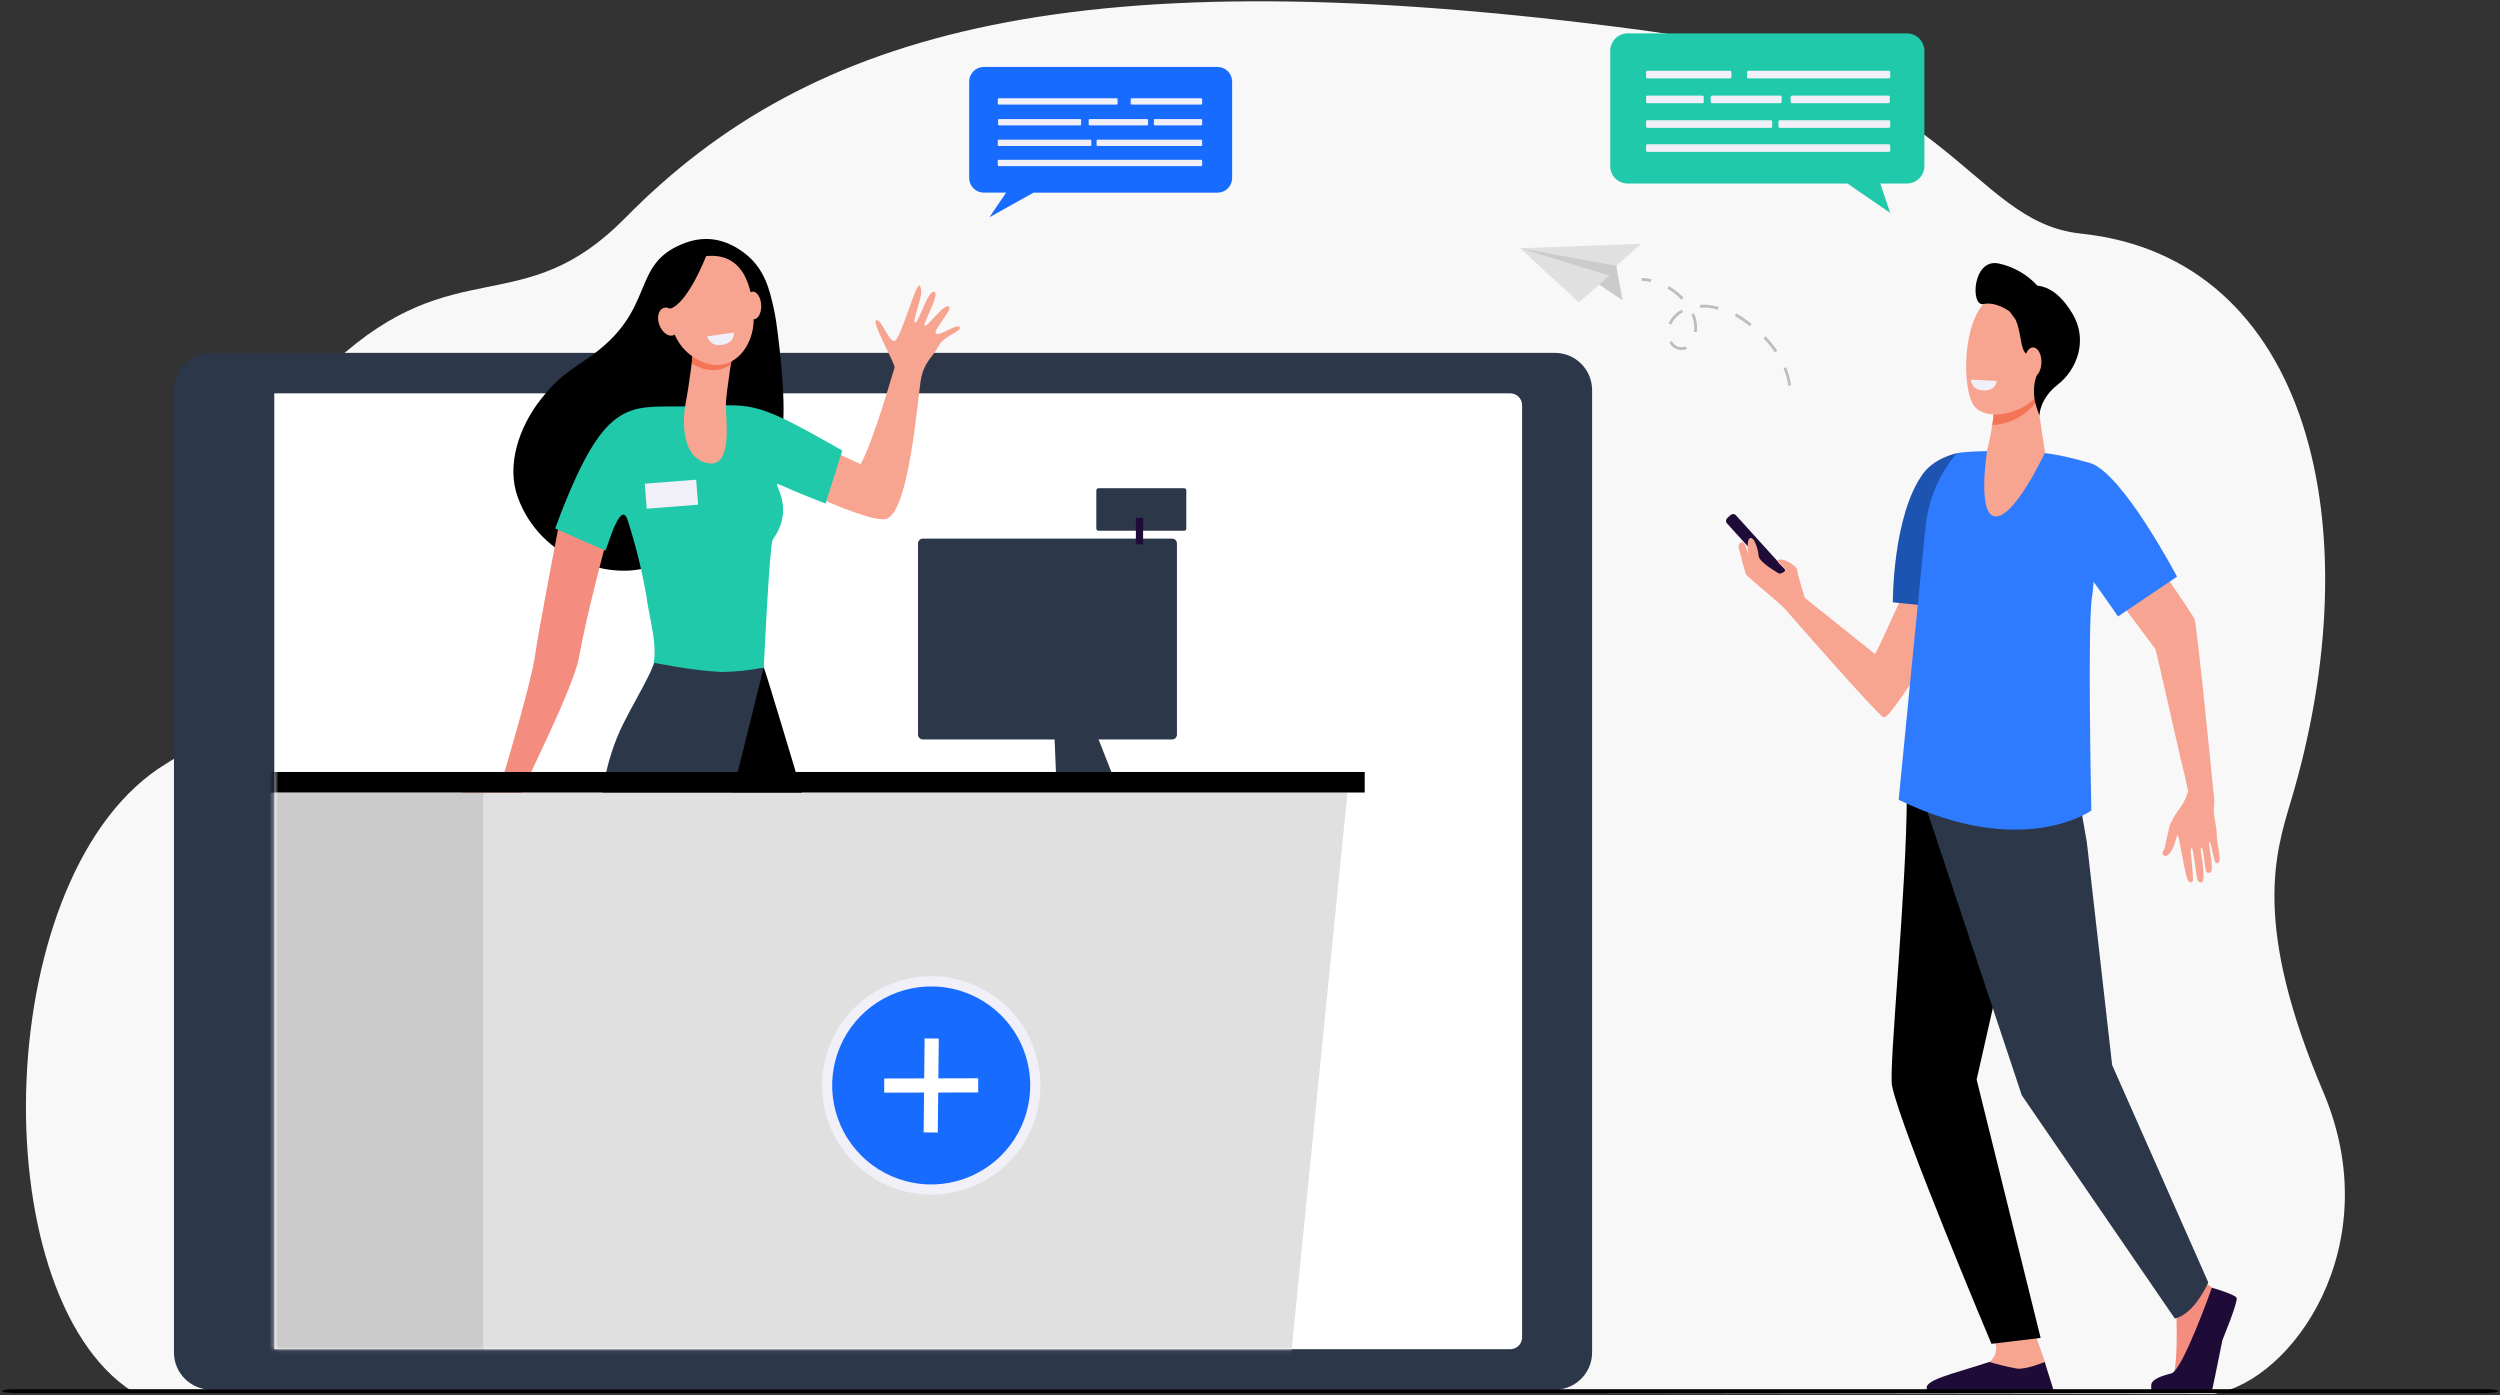 <svg width="543" height="303" viewBox="0 0 543 303" fill="none" xmlns="http://www.w3.org/2000/svg">
<rect x="0" y="0" width="543" height="303" fill="#333333" stroke="none"/>
<path d="M480.931 302.718L28.678 302.199C-4.261 280.688 -1.976 188.884 36.122 165.85C76.275 141.575 39.922 108.827 72.549 78.702C98.987 54.295 113.539 69.984 135.823 47.318C176.167 6.273 234.341 -9.648 356.17 6.492C424.069 15.486 427.296 48.156 451.974 50.737C501.763 55.955 515.349 114.644 497.578 174.02C494.144 185.488 489.2 200.874 504.628 237.209C518.803 270.58 497.811 299.944 480.931 302.718Z" fill="#F8F8F8"/>
<path d="M45.868 76.641H337.719C342.183 76.641 345.803 80.26 345.803 84.725V293.755C345.803 298.22 342.183 301.839 337.719 301.839H45.868C41.404 301.839 37.784 298.22 37.784 293.755V84.725C37.784 80.26 41.404 76.641 45.868 76.641Z" fill="#2C374A"/>
<path d="M328.024 85.432H59.576V293.047H328.024C328.708 293.047 329.363 292.776 329.846 292.293C330.329 291.81 330.601 291.154 330.601 290.471V88.008C330.601 87.325 330.329 86.67 329.846 86.187C329.363 85.704 328.708 85.432 328.024 85.432Z" fill="white"/>
<mask id="mask0_3958_20178" style="mask-type:luminance" maskUnits="userSpaceOnUse" x="59" y="45" width="272" height="249">
<path d="M59.575 293.039H328.024C328.707 293.038 329.362 292.766 329.845 292.282C330.328 291.798 330.6 291.142 330.6 290.459V88.004C330.6 87.321 330.328 86.666 329.845 86.183C329.362 85.7 328.707 85.428 328.024 85.428L232.216 45.789H59.575V293.039Z" fill="white"/>
</mask>
<g mask="url(#mask0_3958_20178)">
<path d="M171.669 281.324C171.403 279.423 171.996 276.151 173.481 271.028C170.541 271.028 168.067 269.731 165.061 269.776C164.243 274.593 162.972 282.497 162.972 282.497L162.833 288.75L183.765 288.905C183.765 288.905 183.589 288.995 177.418 285.086C176.96 284.796 171.923 283.164 171.669 281.324Z" fill="#F7A491"/>
<path d="M162.734 290.357H184.341C185.138 290.283 185.335 289.629 185.057 289.224C184.484 288.406 180.272 286.403 177.439 285.082C172.47 285.605 163.736 283.552 162.951 282.399C161.597 286.223 162.288 290.254 162.734 290.357Z" fill="#1F0B38"/>
<path d="M145.597 281.324C145.331 279.423 144.881 277.039 145.54 270.692C142.599 270.692 139.815 270.144 136.793 270.189C136.793 275.145 136.899 282.493 136.899 282.493L136.76 288.746L157.692 288.901C157.692 288.901 157.517 288.991 151.346 285.082C150.888 284.796 145.85 283.164 145.597 281.324Z" fill="#F7A491"/>
<path d="M136.655 290.357H158.261C159.079 290.283 159.255 289.629 158.977 289.224C158.404 288.406 154.193 286.403 151.359 285.082C146.391 285.605 137.656 283.552 136.871 282.399C135.518 286.223 136.217 290.254 136.655 290.357Z" fill="#1F0B38"/>
<path d="M160.804 100.055L168.676 91.725C168.676 91.725 177.103 96.37 186.929 100.811C189.628 96.096 194.036 80.591 194.29 79.85C194.543 79.11 189.125 69.795 190.335 69.562C191.546 69.329 193.112 74.535 194.388 74.007C195.664 73.48 198.947 61.396 199.704 62.055C201.143 63.282 197.978 69.57 198.734 70.028C199.491 70.486 201.413 63.077 202.877 63.384C204.341 63.69 200.423 70.139 200.832 70.744C201.241 71.349 205.375 65.322 206.226 66.72C206.688 67.481 202.431 71.983 203.306 72.486C204.181 72.989 208.017 70.155 208.475 71.071C208.933 71.987 204.897 72.948 203.776 75.271C202.656 77.593 200.615 78.501 199.941 82.893C199.266 87.284 197.418 110.768 192.646 112.653C188.479 114.313 160.804 100.055 160.804 100.055Z" fill="#F7A491"/>
<path d="M165.891 144.985L159.508 148.555L146.529 168.457L169.739 223.25C169.739 223.25 167.126 231.49 166.272 235.604C165.38 239.913 163.197 276.879 163.197 276.879L173.096 277.042C173.096 277.042 182.501 237.693 184.096 224.919C186.026 209.409 174.253 172.468 174.253 172.468C172.058 164.932 167.322 149.43 167.322 149.43C167.322 149.43 166.165 145.648 165.891 144.985Z" fill="black"/>
<path d="M143.67 137.51C143.67 137.51 143.49 141.497 140.849 146.838C139.242 150.109 137.3 153.339 135.308 157.326C131.542 164.875 129.494 175.592 130.908 182.482C130.908 182.482 138.698 212.333 138.387 223.222C138.273 227.241 136.899 234.487 136.02 239.386C135.243 243.716 134.977 276.372 134.977 276.372L146.017 276.036L154.486 223.357L158.064 176.529L165.874 144.985L143.67 137.51Z" fill="#2C374A"/>
<path d="M168.251 67.915C167.228 63.077 166.173 58.223 161.385 54.739C157.505 51.922 153.342 51.117 148.922 52.724C136.409 57.275 143.14 67.236 127.609 77.855C122.784 81.151 120.952 82.304 117.489 86.7C112.639 92.854 109.989 101.11 112.427 107.906C117.468 121.964 133.081 126.024 141.251 123.035C156.454 117.491 169.122 98.149 169.964 92.87C170.864 87.231 168.905 71.026 168.251 67.915Z" fill="black"/>
<path d="M99.853 172.411C100.867 171.63 102.036 172.051 105.504 170.616C106.549 170.258 107.621 169.984 108.71 169.798C108.781 169.785 108.848 169.752 108.903 169.704C108.957 169.655 108.998 169.594 109.021 169.524C110.21 165.652 115.473 147.742 116.185 142.536C116.908 137.221 121.263 114.731 121.909 111.32C121.922 111.267 121.946 111.216 121.979 111.171C122.012 111.127 122.053 111.09 122.101 111.062C122.149 111.034 122.202 111.016 122.257 111.009C122.312 111.002 122.367 111.007 122.421 111.022L132.193 114.179C132.288 114.212 132.367 114.28 132.416 114.368C132.464 114.456 132.478 114.559 132.455 114.657C131.735 117.327 127.25 134.105 125.79 142.626C124.621 149.422 113.56 170.923 113.302 172.317V172.358C113.263 172.56 113.153 172.742 112.992 172.87C112.83 172.999 112.629 173.065 112.423 173.057L101.407 172.612C101.01 172.587 99.55 172.64 99.853 172.411Z" fill="#F48C7F"/>
<path d="M169.408 105.289C172.933 106.924 179.312 109.378 179.312 109.378L182.943 97.863C162.424 86.156 164.035 88.049 148.636 88.274C136.332 88.45 131.176 86.095 120.585 114.78C120.585 114.78 128.648 118.411 131.535 119.58C132.762 116.035 135.023 108.949 136.332 112.993C138.296 119.053 139.766 125.263 140.728 131.561C141.345 135.315 142.686 140.12 141.979 143.943C141.979 143.943 150.357 145.673 156.757 145.955H156.814C159.863 145.912 162.902 145.591 165.892 144.994C165.892 144.994 167.147 118.386 167.818 117.274C168.562 116.047 171.694 112.073 169.044 106.131C168.55 105.072 168.685 104.941 169.408 105.289Z" fill="#1FC9AA"/>
<path d="M150.556 76.424C150.556 76.424 149.579 84.361 149.003 87.117C148.397 90 147.485 99.078 153.447 100.55C159.409 102.022 157.565 90.674 157.663 87.743C157.761 84.811 159.45 74.592 159.45 74.592L150.556 76.424Z" fill="#F7A491"/>
<path d="M150.238 78.959L150.418 79.07C153.71 80.963 156.581 80.664 158.732 79.192C159.116 76.653 159.455 74.592 159.455 74.592L150.561 76.424C150.561 76.424 150.431 77.483 150.238 78.959Z" fill="#F47458"/>
<path d="M152.356 55.762C150.047 56.544 148.094 58.127 146.848 60.223C144.836 63.703 143.831 73.692 151.244 77.957C158.658 82.222 163.92 75.389 163.695 68.998C163.47 62.607 161.696 54.159 152.356 55.762Z" fill="#F7A491"/>
<path d="M165.331 66.258C165.413 67.919 164.706 69.305 163.749 69.354C162.792 69.403 161.954 68.095 161.868 66.434C161.782 64.774 162.498 63.388 163.45 63.339C164.403 63.29 165.25 64.594 165.331 66.258Z" fill="#F7A491"/>
<path d="M153.42 55.496C153.42 55.496 149.425 65.948 145.512 67.06C141.598 68.172 141.913 73.312 141.913 73.312C141.913 73.312 141.414 61.433 144.988 58.522C148.562 55.61 153.42 55.496 153.42 55.496Z" fill="black"/>
<path d="M147.174 69.104C147.776 70.74 147.379 72.376 146.291 72.809C145.203 73.242 143.838 72.232 143.22 70.597C142.603 68.961 143.016 67.305 144.104 66.896C145.191 66.487 146.569 67.473 147.174 69.104Z" fill="#F7A491"/>
<path d="M151.208 104.191L151.628 109.622L140.469 110.485L140.05 105.054L151.208 104.191Z" fill="#F1F0F8"/>
<path d="M228.307 142.025L229.349 167.672H241.392L231.848 143.42L228.307 142.025Z" fill="#2C374A"/>
<path d="M200.44 116.988H254.583C255.161 116.988 255.63 117.456 255.63 118.035V159.559C255.63 160.137 255.161 160.606 254.583 160.606H200.44C199.861 160.606 199.393 160.137 199.393 159.559V118.035C199.393 117.456 199.861 116.988 200.44 116.988Z" fill="#2C374A"/>
<path d="M238.588 106.041H257.198C257.455 106.041 257.664 106.25 257.664 106.507V114.816C257.664 115.074 257.455 115.282 257.198 115.282H238.588C238.331 115.282 238.122 115.074 238.122 114.816V106.507C238.122 106.25 238.331 106.041 238.588 106.041Z" fill="#2C374A"/>
<path d="M246.712 112.473H248.282V118.231H246.712V112.473Z" fill="#1F0B38"/>
<path d="M159.403 72.229L153.625 73.047C153.625 73.047 154.07 75.222 156.622 74.932C159.738 74.572 159.403 72.229 159.403 72.229Z" fill="#F1F0F8"/>
<path d="M105 295.46H280.315L292.677 172.133H105V295.46Z" fill="#E0E0E0"/>
<path d="M17.494 295.46H105V172.133H11.724L17.494 295.46Z" fill="#CBCBCB"/>
<path d="M1.453 167.672H296.415V172.133H1.453V167.672Z" fill="black"/>
<path d="M225.981 235.556C226.019 240.263 224.657 244.875 222.066 248.805C219.475 252.735 215.773 255.805 211.431 257.625C207.089 259.444 202.305 259.93 197.686 259.022C193.067 258.113 188.823 255.85 185.495 252.521C182.166 249.193 179.903 244.949 178.994 240.33C178.085 235.711 178.572 230.927 180.391 226.585C182.21 222.243 185.281 218.541 189.211 215.95C193.141 213.359 197.753 211.996 202.46 212.035C208.683 212.087 214.635 214.581 219.035 218.981C223.435 223.381 225.929 229.334 225.981 235.556Z" fill="#F1F0F8"/>
<path d="M223.761 235.355C223.842 239.643 222.639 243.857 220.306 247.456C217.974 251.055 214.619 253.875 210.673 255.553C206.726 257.232 202.368 257.692 198.158 256.875C193.948 256.057 190.078 254 187.046 250.967C184.013 247.935 181.957 244.065 181.141 239.854C180.324 235.644 180.785 231.286 182.464 227.339C184.143 223.393 186.964 220.039 190.563 217.707C194.163 215.376 198.377 214.174 202.665 214.255C208.227 214.362 213.532 216.62 217.465 220.554C221.399 224.488 223.655 229.793 223.761 235.355Z" fill="#176CFF"/>
<path d="M203.9 225.576L200.826 225.544L200.736 234.231L192.048 234.252L192.057 237.323L200.704 237.302L200.617 245.952L203.688 245.984L203.778 237.297L212.466 237.276L212.46 234.202L203.81 234.223L203.9 225.576Z" fill="white"/>
</g>
<path d="M351.074 57.737L352.407 65.216L346.891 61.536L330.167 53.901L342.867 54.498C342.867 54.498 349.381 55.782 349.745 56.081C350.224 56.603 350.668 57.157 351.074 57.737Z" fill="#CBCBCB"/>
<path d="M356.477 52.949L330.167 53.918L351.075 57.741L356.477 52.949Z" fill="#E0E0E0"/>
<path d="M342.953 65.682L349.602 59.843L330.166 53.918L342.953 65.682Z" fill="#E0E0E0"/>
<path d="M388.926 83.159C388.823 82.557 388.687 81.962 388.517 81.376C388.358 80.836 388.17 80.292 387.957 79.761L387.38 79.994C387.589 80.505 387.769 81.032 387.924 81.552C388.092 82.116 388.229 82.689 388.333 83.269C388.362 83.437 388.39 83.604 388.415 83.776L389.028 83.686C388.977 83.506 388.942 83.331 388.926 83.159ZM386.027 76.183C385.266 75.065 384.411 74.015 383.471 73.042L383.026 73.472C383.941 74.418 384.773 75.441 385.512 76.53L386.027 76.183ZM366.33 75.815L366.436 75.741L366.068 75.242L365.982 75.304L365.921 75.324C365.344 75.459 364.74 75.412 364.191 75.189C363.742 74.936 363.376 74.556 363.14 74.097L362.592 74.392C362.889 74.955 363.342 75.421 363.897 75.733C364.59 76.034 365.363 76.1 366.097 75.921C366.18 75.899 366.259 75.863 366.33 75.815ZM380.462 70.344C379.398 69.516 378.282 68.756 377.121 68.07L376.802 68.606C377.938 69.278 379.03 70.022 380.073 70.83L380.462 70.344ZM368.603 70.875C368.576 70.261 368.473 69.653 368.297 69.064C368.199 68.729 368.08 68.401 367.941 68.082L367.373 68.328C367.501 68.625 367.612 68.929 367.704 69.24C367.864 69.779 367.958 70.337 367.982 70.9C367.998 71.288 367.974 71.677 367.912 72.061L368.526 72.163C368.59 71.737 368.612 71.306 368.591 70.875H368.603ZM365.488 67.849L365.565 67.808L365.279 67.26L365.193 67.305C363.968 67.953 362.994 68.991 362.425 70.254L362.997 70.495C363.508 69.363 364.379 68.433 365.475 67.849H365.488ZM373.302 66.663C372.445 66.423 371.567 66.261 370.681 66.181C370.165 66.181 369.699 66.181 369.245 66.23L369.29 66.847C369.728 66.815 370.182 66.798 370.677 66.802C371.507 66.877 372.329 67.032 373.13 67.264L373.302 66.663ZM365.672 64.68C364.738 63.681 363.662 62.825 362.478 62.141L362.167 62.676C363.299 63.331 364.327 64.149 365.218 65.106L365.672 64.68Z" fill="#BDBDBD"/>
<path d="M358.533 61.249C357.885 61.1 357.226 61.006 356.562 60.967L356.599 60.346C357.297 60.388 357.99 60.487 358.672 60.644L358.533 61.249Z" fill="#BDBDBD"/>
<path d="M389.02 126.405L388.341 127.014C388.263 127.091 388.17 127.152 388.068 127.193C387.966 127.233 387.856 127.253 387.747 127.25C387.637 127.247 387.528 127.223 387.428 127.177C387.328 127.132 387.238 127.066 387.164 126.985L375.089 113.667C375.017 113.585 374.963 113.489 374.929 113.386C374.895 113.283 374.882 113.173 374.891 113.065C374.899 112.956 374.93 112.85 374.98 112.754C375.03 112.657 375.099 112.572 375.183 112.502L375.866 111.893C375.944 111.815 376.037 111.754 376.139 111.714C376.241 111.673 376.351 111.654 376.461 111.656C376.57 111.659 376.679 111.684 376.779 111.729C376.879 111.775 376.969 111.84 377.043 111.921L389.118 125.239C389.19 125.322 389.244 125.418 389.277 125.521C389.311 125.625 389.324 125.734 389.314 125.843C389.305 125.951 389.275 126.057 389.224 126.153C389.174 126.25 389.104 126.335 389.02 126.405Z" fill="#1F0B38"/>
<path d="M429.957 115.573C428.346 114.256 415.862 119.752 416.021 121.666C416.181 123.579 407.311 142.111 407.311 142.111L391.99 129.844C391.851 129.402 390.399 124.634 390.33 123.78C390.26 122.925 387.667 121.326 386.461 121.551C385.255 121.776 387.492 123.293 387.639 123.571C388.048 124.328 386.494 124.614 386.494 124.614C386.494 124.614 382.069 122.161 381.971 120.742C381.873 119.323 380.965 116.301 380.009 116.931C379.514 117.254 379.518 119.384 379.673 120.398C379.391 119.249 378.986 117.945 378.594 117.826C377.878 117.589 377.522 118.505 377.653 118.951C377.784 119.396 378.937 124.266 379.289 124.827C379.641 125.387 386.784 131.144 387.815 132.395C387.815 132.395 407.634 155.131 409.045 155.728C410.272 156.247 414.7 148.413 418.859 143.211C423.018 138.01 435.003 119.699 429.957 115.573Z" fill="#F7A491"/>
<path d="M469.951 282.755C469.951 282.755 472.674 285.421 472.736 286.403C472.797 287.384 472.977 297.852 471.865 298.842C470.753 299.831 467.485 300.514 468.536 301.614C469.33 302.432 475.435 302.268 479.483 302.048C480.66 301.982 482.145 292.524 482.611 291.134C483.29 289.118 484.942 284.571 484.324 283.164C484.026 282.477 482.586 281.071 480.554 279.754C478.42 278.372 476.379 275.293 476.379 275.293L469.951 282.755Z" fill="#F48C7F"/>
<path d="M441.737 288.95C441.737 288.95 444.191 295.856 444.191 295.877C444.371 296.969 445.082 299.676 445.082 300.669C445.082 304.407 428.284 297.496 432.05 295.84C432.88 295.198 433.426 294.258 433.571 293.219C433.743 291.26 432.156 288.799 432.156 288.799L441.737 288.95Z" fill="#F7A491"/>
<path d="M415.379 160.316C415.379 160.316 414.152 172.702 414.152 172.886C414.152 192.922 410.194 232.055 410.946 235.821C412.782 245.009 432.545 291.878 432.545 291.878L443.226 290.594L429.323 234.484L434.446 211.895L441.7 167.251L415.379 160.316Z" fill="black"/>
<path d="M451.228 171.27L453.272 183.01L458.756 231.318L479.639 278.539C479.639 278.539 476.703 285.409 472.368 286.374L439.132 237.894L418.482 175.862L419.206 162.082L451.228 171.27Z" fill="#2C374A"/>
<path d="M411.119 130.825L425.933 132.342C425.933 132.342 426.612 120.157 426.612 114.35C426.612 107.301 426.011 98.219 425.165 98.403C422.781 98.955 419.575 100.272 417.665 102.901C411.057 112.02 411.119 130.825 411.119 130.825Z" fill="#1D53B1"/>
<path d="M418.394 113.119C418.083 115.27 412.391 173.716 412.391 173.716C439.379 186.801 454.239 176.046 454.239 176.046C454.239 176.046 453.36 135.004 454.415 129.431C455.114 125.751 455.989 101.175 453.597 100.488C450.203 99.44 446.721 98.698 443.194 98.272C439.923 97.928 427.247 97.732 424.961 98.497C421.444 102.659 419.169 107.726 418.394 113.119Z" fill="#2F7BFF"/>
<path d="M480.424 279.688C480.424 279.688 474.148 297.423 471.69 298.277C471.04 298.506 467.908 299.095 467.319 300.473C467.139 300.882 467.319 302.289 467.319 302.289H480.404C480.404 302.289 482.06 294.474 482.714 291.04C482.714 291.04 486.178 282.653 485.793 281.888C485.409 281.123 480.424 279.688 480.424 279.688Z" fill="#1F0B38"/>
<path d="M446.027 301.921L444.105 295.82C444.105 295.82 440.061 297.537 438.041 297.251C436.031 296.874 434.041 296.397 432.079 295.82C424.016 298.482 417.408 299.778 418.61 301.921H446.007H446.027Z" fill="#1F0B38"/>
<path d="M409.041 155.76C408.898 155.67 408.761 155.569 408.633 155.458C409.111 149.733 409.042 144.18 407.234 142.307C407.275 142.217 407.668 141.379 408.077 140.516C410.154 142.127 411.139 146.404 410.751 153.352C410.69 153.837 410.599 154.318 410.477 154.791C409.88 155.453 409.336 155.883 409.041 155.76Z" fill="#F7A491"/>
<path d="M480.956 174.321C480.97 174.196 480.97 174.07 480.956 173.945C480.547 169.896 477.21 135.916 476.646 134.46C476.139 133.156 461.107 111.598 461.107 111.598L453.747 121.694L468.19 141.028C468.517 142.254 473.726 165.202 473.726 165.202C473.726 165.202 474.798 169.385 475.276 171.888C475.055 172.493 474.842 173.061 474.65 173.523C474.216 174.409 473.696 175.25 473.096 176.034C472.364 177.054 471.746 178.151 471.252 179.305C471.097 179.894 470.823 181.121 470.668 181.861C470.512 182.601 470.295 183.464 470.259 183.865C470.159 184.246 470.002 184.61 469.792 184.944C469.729 185.057 469.7 185.187 469.712 185.317C469.723 185.446 469.772 185.569 469.855 185.67C469.937 185.771 470.047 185.844 470.172 185.881C470.297 185.918 470.429 185.916 470.553 185.877C471.081 185.701 471.485 185.018 471.739 184.597C472.45 183.395 472.831 181.207 473.006 181.325C473.182 181.444 473.804 185.157 473.902 185.578C474 185.999 474.748 190.309 475.17 191.098C475.591 191.888 476.151 191.757 476.298 191.262C476.425 190.853 475.832 184.801 475.832 184.801C475.832 184.801 475.758 184.032 476.098 184.274C476.437 184.515 476.981 189.998 477.214 190.792C477.447 191.585 477.983 192.018 478.441 191.376C478.989 190.591 478.032 184.781 478.032 184.781C478.032 184.781 477.926 184.049 478.236 184.118C478.547 184.188 478.94 188.853 479.181 189.258C479.237 189.371 479.325 189.464 479.435 189.524C479.545 189.585 479.671 189.61 479.796 189.596C479.921 189.583 480.039 189.532 480.134 189.449C480.228 189.367 480.295 189.257 480.326 189.136C480.669 188.342 479.778 183.161 479.778 183.161C479.778 183.161 479.823 182.753 480.015 182.888C480.207 183.022 480.833 186.977 481.242 187.345C481.28 187.389 481.328 187.424 481.381 187.449C481.434 187.473 481.492 187.485 481.551 187.485C481.609 187.485 481.667 187.473 481.72 187.449C481.774 187.424 481.821 187.389 481.859 187.345C482.595 186.842 481.45 183.08 481.475 181.211C481.499 179.342 480.624 177.236 480.882 175.012C480.882 174.865 480.927 174.533 480.956 174.321Z" fill="#F8A492"/>
<path d="M472.855 125.252L460.024 133.896C460.024 133.896 452.79 123.101 448.91 119.253C444.048 114.44 450.68 99.687 453.817 100.521C460.825 102.39 472.855 125.252 472.855 125.252Z" fill="#2F7BFF"/>
<path d="M442.257 85.6L444.179 98.276C444.179 98.276 437.17 113.406 432.983 112.081C429.474 110.981 431.633 97.609 431.633 97.609C431.633 97.609 433.547 90.425 432.975 86.835C432.402 83.245 442.257 85.6 442.257 85.6Z" fill="#F7A491"/>
<path d="M432.974 86.851C432.398 83.257 442.257 85.6 442.257 85.6L442.416 86.655C442.168 87.302 441.806 87.9 441.349 88.421C439.071 90.766 435.993 92.165 432.729 92.339C433.023 90.4 433.207 88.323 432.974 86.851Z" fill="#F47458"/>
<path d="M443.876 67.645C444.154 67.543 446.108 82.1 442.399 86.107C438.691 90.114 431.461 91.423 428.869 88.27C426.006 84.778 426.145 69.133 431.911 65.011C437.676 60.89 443.876 67.645 443.876 67.645Z" fill="#F7A491"/>
<path d="M434.108 57.226C437.34 57.921 440.278 59.601 442.515 62.035C444.56 62.276 447.291 63.396 450.133 68.119C453.625 73.921 451.045 80.354 446.98 83.506C442.916 86.659 442.969 90.306 442.969 90.306L442.327 88.421C441.844 86.994 441.67 85.48 441.816 83.981C441.895 83.062 442.118 82.161 442.474 81.31C443.452 79.204 440.373 77.806 439.51 76.052C438.847 74.703 438.815 71.615 437.768 69.383L436.517 67.681C436.517 67.681 433.63 65.428 430.792 66.046C427.954 66.663 428.392 56.052 434.108 57.226Z" fill="black"/>
<path d="M439.701 78.644C439.672 80.419 440.474 81.871 441.496 81.891C442.518 81.911 443.373 80.48 443.402 78.706C443.43 76.931 442.625 75.475 441.602 75.459C440.58 75.442 439.73 76.865 439.701 78.644Z" fill="#F7A491"/>
<path d="M433.674 82.746L428.084 82.455C428.084 82.455 428.104 84.594 430.558 84.794C433.551 85.035 433.674 82.746 433.674 82.746Z" fill="#F1F0F8"/>
<path d="M414.181 7.253H353.532C353.033 7.253 352.54 7.351 352.08 7.542C351.62 7.733 351.202 8.012 350.85 8.365C350.498 8.717 350.219 9.136 350.029 9.596C349.838 10.056 349.74 10.55 349.741 11.048V36.073C349.74 36.571 349.838 37.065 350.029 37.525C350.219 37.985 350.498 38.404 350.85 38.756C351.202 39.108 351.62 39.388 352.08 39.579C352.54 39.769 353.033 39.868 353.532 39.868H401.28L410.554 46.247L408.387 39.859H414.181C414.679 39.859 415.173 39.761 415.633 39.571C416.093 39.38 416.512 39.1 416.864 38.748C417.217 38.396 417.496 37.977 417.687 37.517C417.877 37.057 417.976 36.563 417.976 36.065V11.04C417.973 10.035 417.573 9.072 416.861 8.362C416.15 7.652 415.186 7.253 414.181 7.253Z" fill="#1FC9AA"/>
<path d="M375.785 17.022L357.809 17.022C357.654 17.022 357.527 16.895 357.527 16.74V15.652C357.527 15.496 357.654 15.37 357.809 15.37L375.785 15.37C375.941 15.37 376.067 15.496 376.067 15.652V16.74C376.067 16.895 375.941 17.022 375.785 17.022Z" fill="#F1F0F8"/>
<path d="M369.77 22.419H357.809C357.654 22.419 357.527 22.293 357.527 22.137V21.05C357.527 20.894 357.654 20.767 357.809 20.767H369.77C369.926 20.767 370.052 20.894 370.052 21.05V22.137C370.052 22.293 369.926 22.419 369.77 22.419Z" fill="#F1F0F8"/>
<path d="M386.694 22.419L371.847 22.419C371.691 22.419 371.564 22.293 371.564 22.137V21.05C371.564 20.894 371.691 20.767 371.847 20.767H386.694C386.85 20.767 386.976 20.894 386.976 21.05V22.137C386.976 22.293 386.85 22.419 386.694 22.419Z" fill="#F1F0F8"/>
<path d="M410.186 22.419L389.209 22.419C389.053 22.419 388.927 22.293 388.927 22.137V21.05C388.927 20.894 389.053 20.767 389.209 20.767L410.186 20.767C410.342 20.767 410.468 20.894 410.468 21.05V22.137C410.468 22.293 410.342 22.419 410.186 22.419Z" fill="#F1F0F8"/>
<path d="M410.276 17.022L379.743 17.022C379.587 17.022 379.461 16.895 379.461 16.74V15.652C379.461 15.496 379.587 15.37 379.743 15.37L410.276 15.37C410.432 15.37 410.558 15.496 410.558 15.652V16.74C410.558 16.895 410.432 17.022 410.276 17.022Z" fill="#F1F0F8"/>
<path d="M410.277 32.99L357.81 32.99C357.654 32.99 357.527 32.863 357.527 32.708V31.62C357.527 31.464 357.654 31.338 357.81 31.338L410.277 31.338C410.432 31.338 410.559 31.464 410.559 31.62V32.708C410.559 32.863 410.432 32.99 410.277 32.99Z" fill="#F1F0F8"/>
<path d="M384.642 27.768L357.809 27.768C357.654 27.768 357.527 27.642 357.527 27.486V26.398C357.527 26.242 357.654 26.116 357.809 26.116L384.642 26.116C384.798 26.116 384.924 26.242 384.924 26.398V27.486C384.924 27.642 384.798 27.768 384.642 27.768Z" fill="#F1F0F8"/>
<path d="M410.276 27.768L386.563 27.768C386.408 27.768 386.281 27.642 386.281 27.486V26.398C386.281 26.242 386.408 26.116 386.563 26.116L410.276 26.116C410.432 26.116 410.558 26.242 410.558 26.398V27.486C410.558 27.642 410.432 27.768 410.276 27.768Z" fill="#F1F0F8"/>
<path d="M213.677 14.544H264.447C264.864 14.544 265.277 14.626 265.662 14.786C266.047 14.946 266.398 15.18 266.692 15.475C266.987 15.77 267.221 16.12 267.38 16.506C267.539 16.891 267.621 17.304 267.62 17.721V38.669C267.621 39.087 267.539 39.5 267.38 39.885C267.221 40.27 266.987 40.621 266.692 40.916C266.398 41.211 266.047 41.445 265.662 41.605C265.277 41.765 264.864 41.847 264.447 41.847H224.476L214.9 47.187L218.531 41.839H213.677C213.26 41.839 212.847 41.756 212.462 41.597C212.077 41.437 211.726 41.203 211.432 40.908C211.137 40.613 210.904 40.263 210.744 39.877C210.585 39.492 210.503 39.078 210.504 38.661V17.721C210.503 17.304 210.585 16.891 210.744 16.506C210.904 16.12 211.137 15.77 211.432 15.475C211.726 15.18 212.077 14.946 212.462 14.786C212.847 14.626 213.26 14.544 213.677 14.544Z" fill="#176CFF"/>
<path d="M245.821 21.34H260.869C261 21.34 261.106 21.446 261.106 21.577V22.485C261.106 22.616 261 22.722 260.869 22.722H245.821C245.69 22.722 245.584 22.616 245.584 22.485V21.577C245.584 21.446 245.69 21.34 245.821 21.34Z" fill="#F1F0F8"/>
<path d="M250.859 25.858H260.869C261 25.858 261.106 25.965 261.106 26.096V27.003C261.106 27.134 261 27.241 260.869 27.241H250.859C250.728 27.241 250.622 27.134 250.622 27.003V26.096C250.622 25.965 250.728 25.858 250.859 25.858Z" fill="#F1F0F8"/>
<path d="M236.694 25.858H249.121C249.252 25.858 249.358 25.965 249.358 26.096V27.003C249.358 27.134 249.252 27.241 249.121 27.241H236.694C236.564 27.241 236.457 27.134 236.457 27.003V26.096C236.457 25.965 236.564 25.858 236.694 25.858Z" fill="#F1F0F8"/>
<path d="M217.026 25.858H234.584C234.715 25.858 234.821 25.965 234.821 26.096V27.003C234.821 27.134 234.715 27.241 234.584 27.241H217.026C216.895 27.241 216.788 27.134 216.788 27.003V26.096C216.788 25.965 216.895 25.858 217.026 25.858Z" fill="#F1F0F8"/>
<path d="M216.953 21.34H242.51C242.641 21.34 242.747 21.446 242.747 21.577V22.485C242.747 22.616 242.641 22.722 242.51 22.722H216.953C216.822 22.722 216.716 22.616 216.716 22.485V21.577C216.716 21.446 216.822 21.34 216.953 21.34Z" fill="#F1F0F8"/>
<path d="M216.948 34.707H260.869C261 34.707 261.106 34.813 261.106 34.944V35.852C261.106 35.983 261 36.089 260.869 36.089H216.948C216.817 36.089 216.711 35.983 216.711 35.852V34.944C216.711 34.813 216.817 34.707 216.948 34.707Z" fill="#F1F0F8"/>
<path d="M238.408 30.332H260.869C261 30.332 261.106 30.438 261.106 30.569V31.477C261.106 31.608 261 31.714 260.869 31.714H238.408C238.277 31.714 238.171 31.608 238.171 31.477V30.569C238.171 30.438 238.277 30.332 238.408 30.332Z" fill="#F1F0F8"/>
<path d="M216.953 30.332H236.801C236.932 30.332 237.038 30.438 237.038 30.569V31.477C237.038 31.608 236.932 31.714 236.801 31.714H216.953C216.822 31.714 216.715 31.608 216.715 31.477V30.569C216.715 30.438 216.822 30.332 216.953 30.332Z" fill="#F1F0F8"/>
<path d="M3.101 302.554H539.953C540.659 302.554 541.337 302.511 541.837 302.435C542.337 302.358 542.618 302.254 542.619 302.146C542.619 302.037 542.338 301.933 541.838 301.856C541.338 301.78 540.66 301.736 539.953 301.736H3.101C2.752 301.736 2.405 301.747 2.082 301.768C1.759 301.788 1.465 301.818 1.218 301.856C0.97 301.894 0.774 301.939 0.641 301.989C0.507 302.039 0.439 302.092 0.439 302.146C0.439 302.254 0.72 302.358 1.219 302.435C1.718 302.511 2.395 302.554 3.101 302.554Z" fill="black"/>
</svg>
